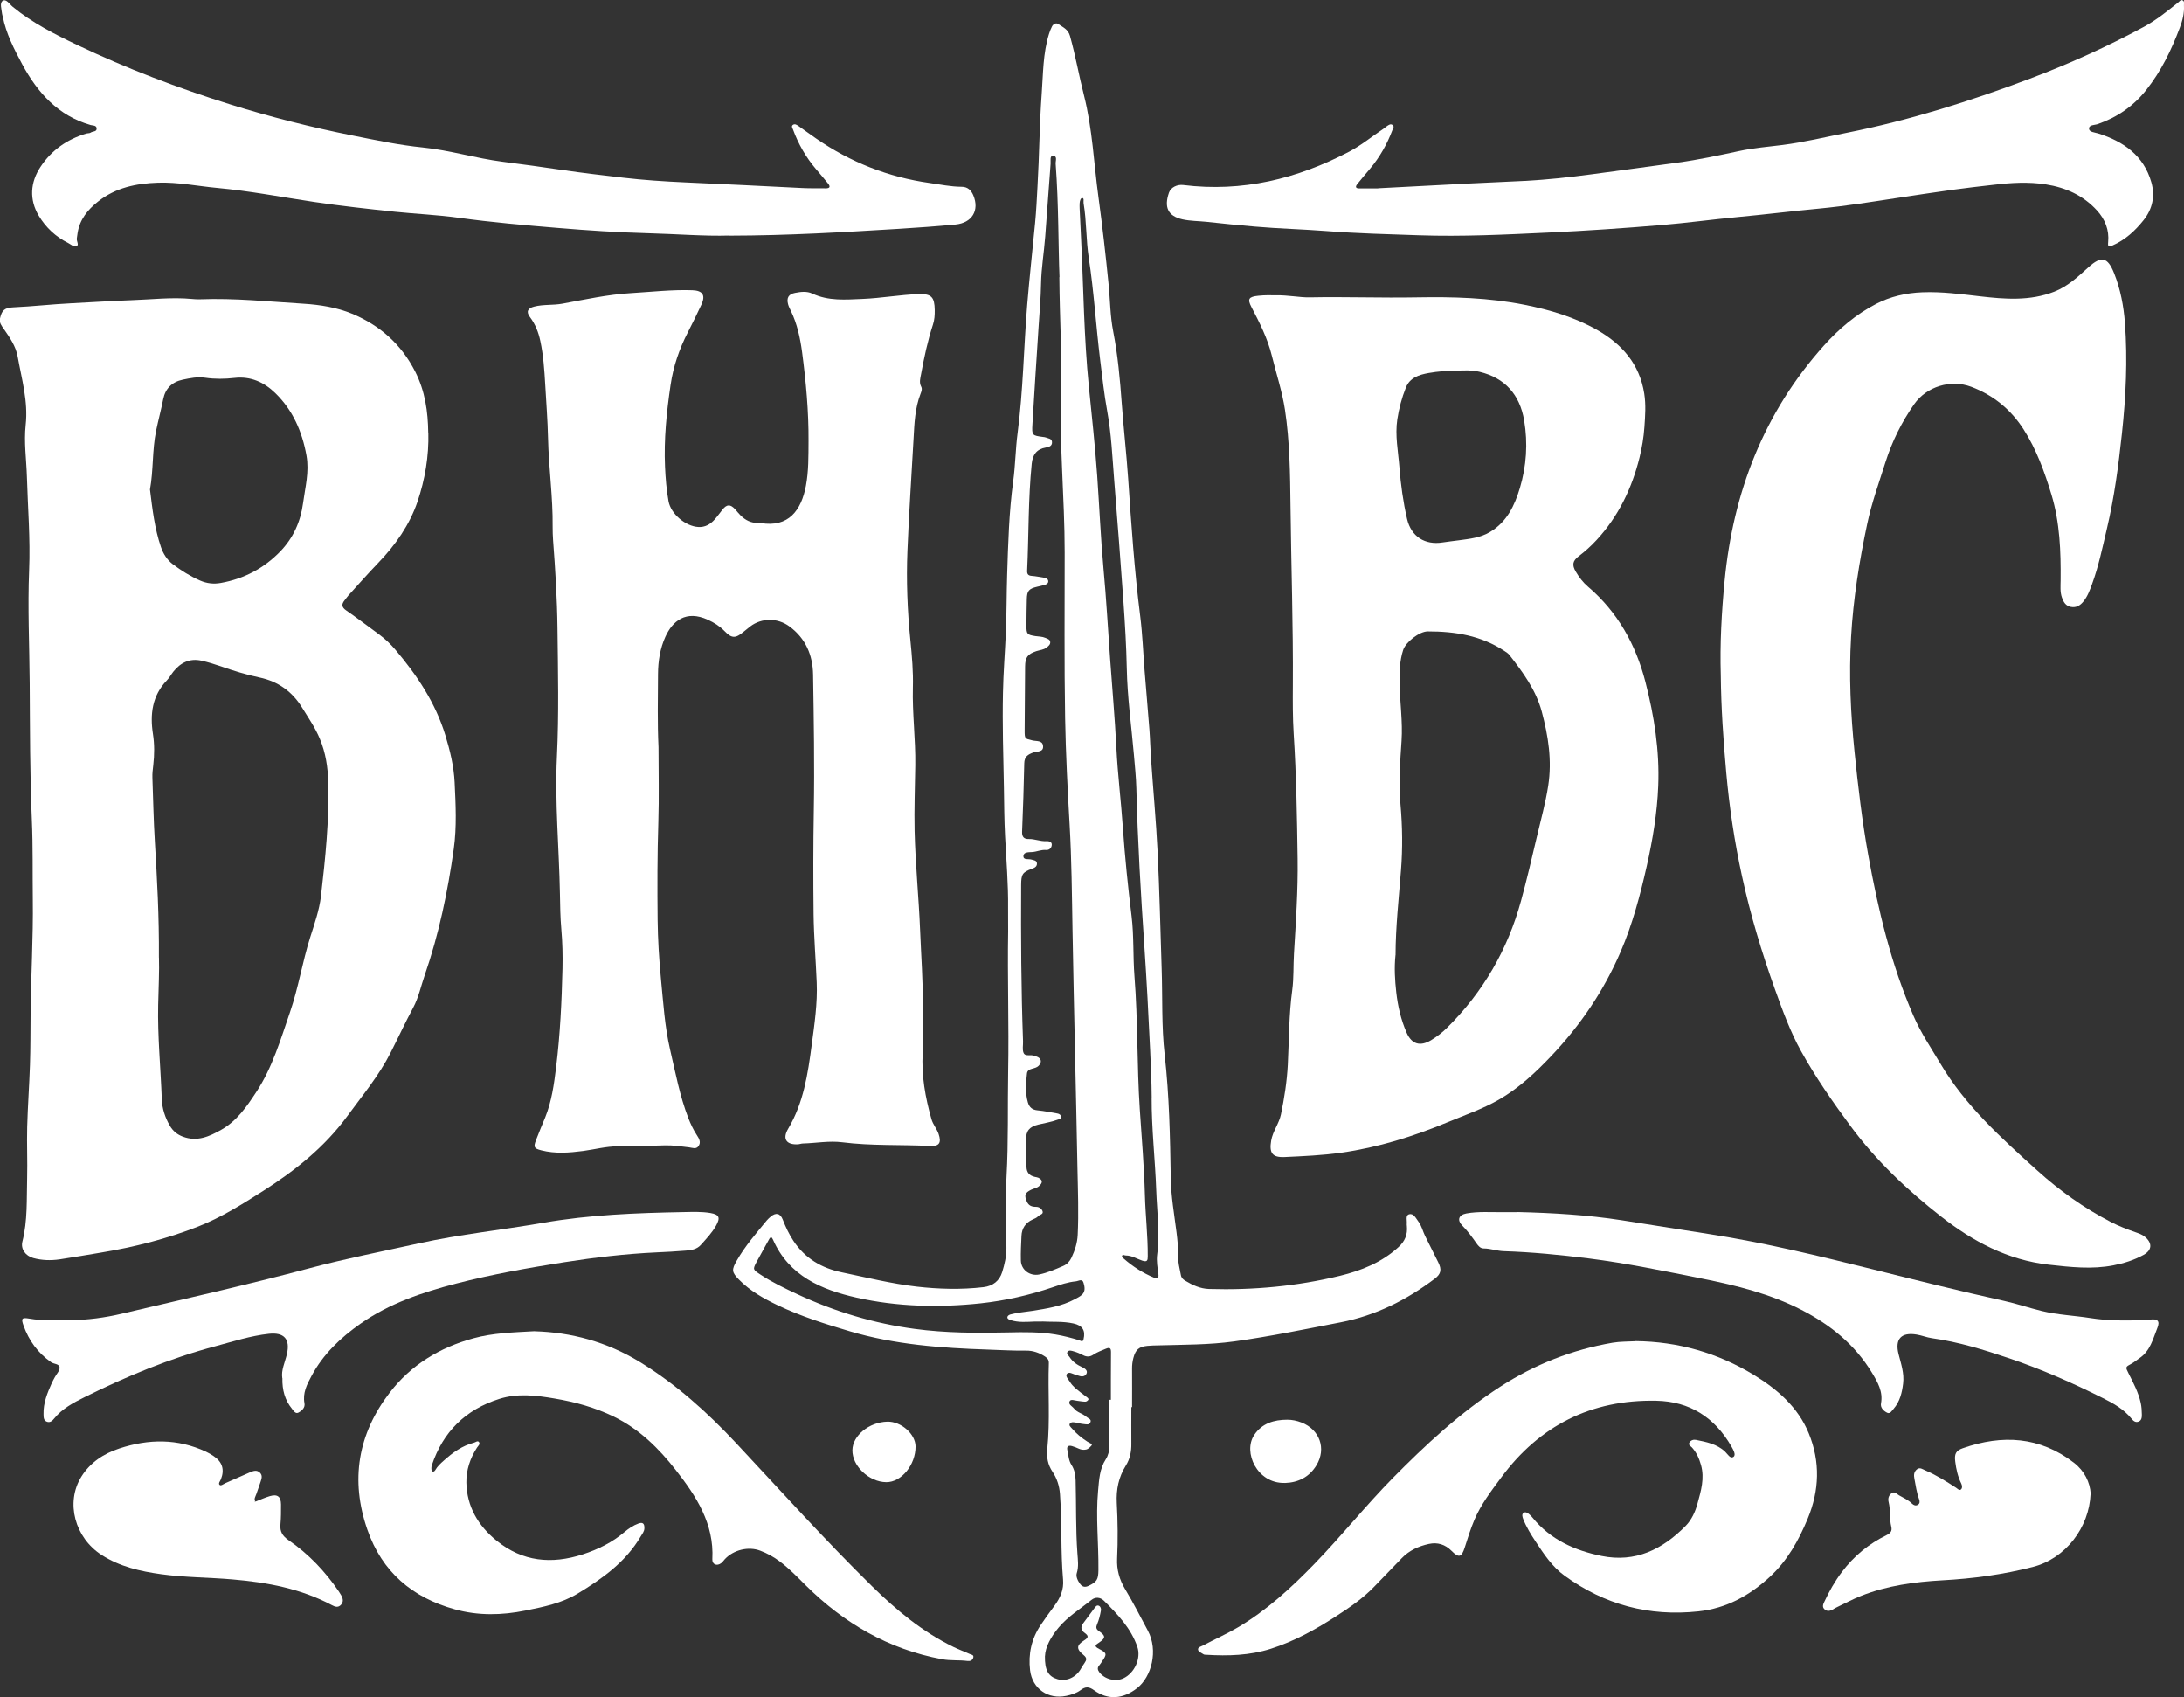 <svg viewBox="0 0 233 181" fill="none" xmlns="http://www.w3.org/2000/svg">
  <rect x="0" y="0" width="233" height="181" fill="#333333" stroke="none"/>
  <path d="M45.697 46.134C45.762 48.661 45.341 51.147 44.541 53.508C43.698 55.976 42.192 58.125 40.359 60.026C39.279 61.154 38.241 62.323 37.191 63.48C37.037 63.645 36.918 63.846 36.77 64.017C36.414 64.448 36.438 64.767 36.942 65.11C38.123 65.924 39.255 66.798 40.412 67.642C41.077 68.127 41.664 68.682 42.192 69.308C44.499 72.029 46.456 74.958 47.512 78.412C48.016 80.065 48.42 81.736 48.503 83.454C48.615 85.821 48.74 88.195 48.408 90.556C47.767 95.12 46.83 99.619 45.318 103.988C44.914 105.151 44.659 106.391 44.084 107.465C43.242 109.036 42.494 110.653 41.687 112.242C40.442 114.709 38.686 116.811 37.067 119.019C34.647 122.326 31.515 124.829 28.08 127.014C25.85 128.43 23.632 129.836 21.158 130.81C17.813 132.126 14.349 133.006 10.802 133.591C9.324 133.833 7.848 134.098 6.365 134.317C5.421 134.453 4.472 134.429 3.547 134.175C2.717 133.945 2.189 133.213 2.39 132.422C2.954 130.19 2.835 127.905 2.895 125.644C2.942 123.825 2.853 122.001 2.901 120.183C2.96 117.98 3.126 115.778 3.197 113.57C3.256 111.787 3.245 109.998 3.262 108.215C3.298 104.124 3.553 100.038 3.5 95.941C3.464 93.118 3.523 90.284 3.399 87.468C3.185 82.597 3.203 77.727 3.167 72.862C3.138 68.841 2.942 64.814 3.108 60.788C3.245 57.476 2.966 54.175 2.871 50.869C2.817 49.021 2.539 47.156 2.74 45.325C3.019 42.804 2.313 40.437 1.886 38.028C1.69 36.93 1.044 35.997 0.409 35.088C0.178 34.751 -0.107 34.432 0.006 33.942C0.196 33.127 0.451 32.821 1.429 32.779C3.482 32.685 5.528 32.449 7.581 32.348C9.728 32.242 11.875 32.094 14.022 32.018C16.17 31.947 18.317 31.681 20.476 31.888C20.767 31.917 21.063 31.935 21.354 31.923C25.049 31.781 28.721 32.171 32.398 32.395C34.154 32.502 35.952 32.797 37.553 33.458C40.507 34.686 42.814 36.705 44.303 39.651C45.353 41.73 45.656 43.891 45.685 46.14L45.697 46.134ZM16.959 102.134C17.006 103.486 16.917 105.334 16.875 107.188C16.804 110.535 17.136 113.871 17.261 117.213C17.297 118.222 17.605 119.185 18.127 120.076C18.453 120.637 18.916 121.009 19.515 121.233C21.028 121.8 22.321 121.222 23.596 120.501C25.28 119.551 26.319 118.022 27.345 116.463C29.065 113.848 29.931 110.878 30.933 107.967C31.835 105.358 32.256 102.618 33.087 99.991C33.543 98.538 34.065 97.092 34.243 95.575C34.712 91.542 35.127 87.504 35.02 83.436C34.979 81.836 34.747 80.289 34.119 78.789C33.626 77.603 32.903 76.569 32.244 75.495C31.194 73.771 29.676 72.679 27.689 72.26C26.283 71.964 24.913 71.545 23.56 71.067C22.884 70.831 22.196 70.624 21.496 70.465C20.245 70.187 19.266 70.671 18.495 71.634C18.252 71.941 18.068 72.295 17.795 72.572C16.229 74.208 15.992 76.18 16.318 78.287C16.49 79.392 16.478 80.49 16.354 81.588C16.3 82.043 16.241 82.491 16.259 82.946C16.342 85.219 16.383 87.492 16.52 89.759C16.757 93.715 16.982 97.671 16.953 102.134H16.959ZM16.003 52.227C16.259 54.311 16.496 56.372 17.172 58.35C17.421 59.07 17.825 59.713 18.43 60.174C19.337 60.859 20.304 61.461 21.354 61.922C22.072 62.234 22.807 62.311 23.554 62.175C26.04 61.733 28.175 60.605 29.913 58.798C31.277 57.381 32.066 55.645 32.327 53.691C32.553 51.997 33.009 50.338 32.695 48.584C32.232 46.016 31.236 43.737 29.356 41.913C28.181 40.773 26.758 40.112 25.026 40.307C23.988 40.425 22.932 40.443 21.899 40.289C21.063 40.165 20.286 40.331 19.491 40.496C18.341 40.738 17.641 41.446 17.415 42.562C17.19 43.702 16.881 44.829 16.65 45.963C16.229 48.029 16.377 50.167 15.998 52.227H16.003Z" fill="white"/>
  <path d="M136.048 31.492C137.519 31.474 138.622 31.734 139.719 31.716C143.533 31.64 147.347 31.787 151.161 31.716C155.011 31.646 158.855 31.752 162.651 32.508C165.356 33.045 167.989 33.83 170.374 35.182C173.019 36.682 174.923 38.819 175.416 41.978C175.606 43.182 175.517 44.351 175.434 45.55C175.356 46.66 175.178 47.728 174.912 48.803C174.093 52.097 172.658 55.079 170.326 57.6C169.751 58.22 169.128 58.792 168.446 59.306C167.776 59.808 167.687 60.251 168.114 60.971C168.464 61.561 168.873 62.11 169.401 62.559C172.586 65.275 174.514 68.741 175.546 72.744C176.483 76.375 177.059 80.059 176.91 83.814C176.798 86.707 176.317 89.564 175.683 92.38C174.983 95.474 174.17 98.55 172.907 101.484C171.115 105.653 168.618 109.337 165.498 112.625C163.808 114.408 162.028 116.067 159.887 117.295C158.161 118.281 156.274 118.931 154.436 119.692C150.782 121.21 147.021 122.385 143.1 122.94C141.101 123.223 139.073 123.312 137.056 123.406C135.721 123.471 135.395 122.957 135.615 121.653C135.787 120.643 136.451 119.858 136.659 118.854C137.02 117.107 137.293 115.359 137.388 113.57C137.525 110.913 137.501 108.25 137.863 105.6C138.035 104.324 137.969 103.008 138.047 101.715C138.248 98.344 138.485 94.966 138.438 91.595C138.373 87.149 138.302 82.698 138.017 78.258C137.91 76.54 137.916 74.816 137.928 73.092C137.969 66.722 137.75 60.357 137.679 53.992C137.637 50.556 137.602 47.102 137.086 43.696C136.789 41.753 136.16 39.858 135.686 37.939C135.235 36.097 134.381 34.42 133.509 32.75C133.052 31.876 133.23 31.651 134.244 31.545C134.962 31.468 135.68 31.486 136.036 31.498L136.048 31.492ZM148.878 101.868C148.735 103.25 148.818 104.549 148.961 105.836C149.127 107.324 149.465 108.776 150.07 110.152C150.61 111.38 151.511 111.639 152.674 110.943C153.291 110.571 153.86 110.134 154.37 109.626C158.226 105.818 160.854 101.272 162.271 96.076C162.888 93.833 163.416 91.56 163.95 89.287C164.377 87.462 164.887 85.65 165.172 83.79C165.587 81.104 165.178 78.5 164.484 75.902C163.861 73.582 162.473 71.71 161.037 69.862C160.901 69.685 160.699 69.561 160.51 69.437C158.024 67.784 155.225 67.335 152.318 67.341C151.428 67.341 149.969 68.481 149.696 69.325C149.317 70.482 149.299 71.681 149.317 72.885C149.346 74.928 149.661 76.953 149.524 79.008C149.37 81.275 149.21 83.548 149.412 85.815C149.619 88.147 149.649 90.491 149.465 92.817C149.228 95.858 148.89 98.887 148.884 101.862L148.878 101.868ZM155.337 39.545C154.412 39.533 153.398 39.61 152.401 39.787C151.393 39.97 150.408 40.271 149.981 41.352C149.548 42.438 149.251 43.56 149.073 44.723C148.812 46.453 149.168 48.153 149.299 49.86C149.441 51.702 149.696 53.538 150.111 55.339C150.544 57.216 152.004 58.155 153.902 57.854C154.483 57.759 155.064 57.706 155.646 57.623C156.802 57.464 157.947 57.358 159.003 56.714C160.794 55.628 161.601 53.874 162.147 52.056C162.847 49.718 163.019 47.279 162.603 44.835C162.135 42.072 160.539 40.301 157.852 39.657C157.051 39.468 156.233 39.486 155.331 39.539L155.337 39.545Z" fill="white"/>
  <path d="M70.254 79.693C70.254 82.355 70.32 85.018 70.236 87.681C70.124 91.152 70.124 94.63 70.159 98.101C70.183 100.209 70.314 102.317 70.515 104.419C70.764 106.94 70.913 109.473 71.488 111.946C72.063 114.402 72.52 116.894 73.439 119.262C73.689 119.899 73.973 120.513 74.353 121.086C74.602 121.458 74.804 121.847 74.513 122.249C74.258 122.597 73.879 122.42 73.523 122.373C72.651 122.267 71.767 122.131 70.895 122.16C69.228 122.219 67.567 122.255 65.9 122.261C64.655 122.267 63.451 122.591 62.223 122.757C60.734 122.952 59.239 123.07 57.756 122.692C56.979 122.491 56.896 122.367 57.175 121.623C57.483 120.802 57.828 120 58.16 119.191C58.86 117.461 59.109 115.631 59.334 113.794C59.761 110.311 59.927 106.81 60.01 103.303C60.04 101.91 60.01 100.504 59.886 99.117C59.773 97.853 59.761 96.584 59.737 95.321C59.648 90.45 59.186 85.585 59.417 80.714C59.637 76.132 59.53 71.551 59.477 66.975C59.441 63.858 59.245 60.747 59.008 57.635C58.972 57.151 58.96 56.661 58.96 56.177C58.996 53.024 58.539 49.895 58.468 46.742C58.427 44.829 58.272 42.916 58.166 41.004C58.077 39.451 57.97 37.898 57.644 36.369C57.448 35.436 57.11 34.58 56.534 33.812C56.113 33.257 56.285 32.88 56.985 32.702C57.97 32.449 58.996 32.573 59.998 32.389C62.43 31.941 64.85 31.41 67.336 31.262C69.519 31.132 71.69 30.878 73.879 30.955C74.958 30.996 75.29 31.486 74.839 32.472C74.377 33.476 73.884 34.462 73.38 35.448C72.467 37.225 71.832 39.073 71.541 41.057C71.114 43.956 70.818 46.849 70.948 49.783C71.002 51.017 71.103 52.245 71.322 53.461C71.565 54.807 73.137 56.142 74.519 56.206C75.225 56.242 75.782 55.917 76.233 55.415C76.536 55.079 76.797 54.701 77.082 54.347C77.544 53.768 77.924 53.762 78.434 54.323C78.63 54.541 78.808 54.778 79.015 54.978C79.519 55.474 80.113 55.787 80.848 55.77C80.943 55.77 81.044 55.77 81.139 55.781C84.158 56.301 85.493 54.388 85.979 51.82C86.275 50.249 86.246 48.649 86.258 47.061C86.281 43.873 85.985 40.708 85.57 37.55C85.368 36.044 85.048 34.55 84.377 33.163C84.265 32.927 84.14 32.697 84.075 32.449C83.897 31.77 84.122 31.374 84.822 31.238C85.433 31.12 86.074 31.038 86.655 31.309C88.387 32.124 90.202 31.959 92.035 31.882C94.028 31.799 95.992 31.439 97.979 31.368C99.373 31.321 99.699 31.675 99.722 33.074C99.728 33.6 99.699 34.119 99.533 34.615C98.969 36.345 98.59 38.122 98.263 39.911C98.18 40.36 98.044 40.791 98.275 41.24C98.406 41.488 98.305 41.747 98.21 41.995C97.611 43.536 97.552 45.16 97.463 46.784C97.243 50.769 96.97 54.754 96.81 58.745C96.68 61.927 96.804 65.104 97.124 68.28C97.291 69.957 97.439 71.64 97.391 73.334C97.32 76.097 97.688 78.848 97.647 81.612C97.617 83.95 97.522 86.287 97.575 88.626C97.658 92.168 98.02 95.693 98.162 99.229C98.269 101.957 98.477 104.679 98.459 107.406C98.447 109.024 98.542 110.648 98.441 112.271C98.287 114.68 98.714 117.047 99.373 119.368C99.527 119.923 99.942 120.383 100.132 120.938C100.452 121.871 100.221 122.273 99.236 122.225C96.11 122.066 92.966 122.225 89.852 121.83C88.441 121.653 87.053 121.924 85.659 121.96C85.499 121.96 85.338 122.031 85.178 122.042C83.903 122.131 83.434 121.487 84.087 120.383C85.73 117.62 86.187 114.55 86.596 111.456C86.892 109.236 87.225 107.005 87.13 104.767C87.029 102.335 86.827 99.908 86.797 97.476C86.756 93.803 86.756 90.137 86.821 86.465C86.904 81.623 86.821 76.788 86.744 71.953C86.709 69.88 85.961 68.091 84.217 66.81C82.972 65.889 81.269 65.877 80.041 66.81C79.81 66.987 79.579 67.176 79.359 67.359C78.464 68.109 78.078 68.115 77.289 67.3C76.779 66.775 76.18 66.403 75.522 66.102C73.184 65.033 71.749 66.226 70.984 67.92C70.426 69.154 70.207 70.506 70.201 71.899C70.189 74.497 70.13 77.095 70.254 79.693Z" fill="white"/>
  <path d="M183.584 72.011C183.483 68.664 183.667 65.328 183.987 61.992C184.895 52.516 188.163 44.026 194.581 36.859C196.177 35.076 197.998 33.535 200.127 32.425C201.669 31.622 203.36 31.238 205.11 31.173C207.168 31.096 209.197 31.368 211.243 31.604C213.883 31.911 216.57 32.124 219.162 31.108C220.603 30.547 221.689 29.514 222.798 28.511C224.174 27.265 224.85 27.389 225.55 29.154C226.226 30.855 226.564 32.649 226.701 34.462C226.991 38.388 226.802 42.308 226.38 46.223C226.013 49.641 225.568 53.048 224.773 56.395C224.304 58.379 223.895 60.381 223.189 62.305C222.952 62.949 222.721 63.586 222.288 64.13C221.938 64.572 221.517 64.838 220.941 64.732C220.39 64.632 220.152 64.224 219.98 63.74C219.767 63.138 219.832 62.524 219.838 61.91C219.868 58.816 219.761 55.728 218.859 52.752C218.124 50.332 217.264 47.941 215.887 45.792C214.535 43.684 212.661 42.143 210.294 41.252C208.111 40.437 205.537 41.222 204.208 43.117C202.879 45.018 201.859 47.067 201.153 49.287C200.459 51.483 199.67 53.656 199.196 55.905C198.359 59.873 197.713 63.87 197.482 67.932C197.244 72.029 197.434 76.097 197.849 80.177C198.223 83.861 198.656 87.539 199.309 91.176C200.37 97.05 201.746 102.854 204.149 108.369C204.932 110.169 206.023 111.781 207.02 113.452C209.689 117.945 213.515 121.387 217.341 124.835C219.719 126.984 222.311 128.832 225.159 130.314C226.031 130.768 226.938 131.117 227.857 131.436C228.196 131.554 228.534 131.672 228.818 131.902C229.637 132.569 229.607 133.331 228.688 133.839C227.685 134.394 226.6 134.736 225.473 134.954C223.166 135.403 220.882 135.143 218.569 134.884C214.185 134.388 210.496 132.41 207.126 129.782C203.496 126.949 200.151 123.796 197.404 120.076C195.512 117.514 193.691 114.893 192.143 112.106C190.992 110.033 190.18 107.79 189.379 105.564C187.955 101.597 186.739 97.564 185.844 93.443C185.049 89.8 184.497 86.116 184.165 82.397C183.857 78.937 183.613 75.471 183.584 72V72.011Z" fill="white"/>
  <path d="M120.697 150.086C120.697 151.385 120.685 152.684 120.697 153.983C120.709 154.816 120.555 155.601 120.11 156.309C119.345 157.537 119.066 158.854 119.143 160.306C119.25 162.284 119.273 164.262 119.178 166.246C119.125 167.391 119.416 168.466 120.027 169.481C120.899 170.928 121.664 172.433 122.459 173.921C123.592 176.029 122.856 178.839 121.308 180.049C119.849 181.189 118.235 181.372 116.723 180.274C116.165 179.866 115.797 179.872 115.287 180.256C114.842 180.587 114.309 180.752 113.757 180.87C111.817 181.277 110.133 180.108 109.895 178.148C109.688 176.407 110.038 174.789 111.022 173.325C111.491 172.622 111.989 171.943 112.494 171.264C113.11 170.432 113.508 169.546 113.413 168.472C113.146 165.431 113.306 162.373 113.081 159.332C113.016 158.482 112.766 157.679 112.28 156.959C111.788 156.227 111.639 155.424 111.728 154.544C112.043 151.498 111.782 148.439 111.894 145.387C111.906 145.044 111.758 144.861 111.491 144.684C110.874 144.277 110.192 144.041 109.468 144.053C108.098 144.07 106.728 143.988 105.358 143.94C100.405 143.775 95.476 143.415 90.671 141.992C88.043 141.213 85.439 140.392 82.978 139.217C81.483 138.503 80.024 137.688 78.844 136.484C78.055 135.681 78.037 135.433 78.6 134.453C79.49 132.894 80.67 131.548 81.803 130.166C81.928 130.019 82.076 129.883 82.225 129.759C82.77 129.298 83.239 129.387 83.506 130.072C83.814 130.863 84.17 131.625 84.639 132.333C85.872 134.211 87.664 135.261 89.817 135.704C92.463 136.253 95.09 136.909 97.783 137.222C100.156 137.493 102.534 137.558 104.913 137.281C105.939 137.163 106.627 136.602 106.918 135.669C107.173 134.842 107.375 133.986 107.369 133.101C107.357 130.568 107.244 128.023 107.38 125.496C107.588 121.765 107.487 118.033 107.553 114.302C107.647 109.301 107.469 104.307 107.553 99.306C107.564 98.497 107.535 97.682 107.547 96.868C107.576 94.299 107.357 91.743 107.226 89.186C107.137 87.468 107.131 85.744 107.102 84.02C107.036 80.643 106.93 77.266 107.001 73.889C107.042 71.746 107.214 69.609 107.309 67.471C107.398 65.428 107.38 63.38 107.446 61.331C107.553 57.989 107.641 54.654 108.092 51.33C108.324 49.629 108.335 47.894 108.561 46.187C109.16 41.641 109.213 37.066 109.587 32.508C109.83 29.597 110.145 26.698 110.429 23.787C110.554 22.494 110.613 21.195 110.684 19.902C110.88 16.596 110.892 13.278 111.135 9.978C111.289 7.852 111.266 5.691 111.912 3.619C112.001 3.342 112.102 3.064 112.238 2.81C112.375 2.556 112.671 2.403 112.903 2.562C113.383 2.905 113.947 3.111 114.148 3.826C114.736 5.922 115.109 8.065 115.643 10.167C116.551 13.745 116.693 17.417 117.191 21.042C117.613 24.13 117.962 27.224 118.271 30.323C118.437 32 118.437 33.706 118.763 35.359C119.256 37.88 119.487 40.437 119.671 42.987C119.867 45.674 120.175 48.354 120.359 51.04C120.691 55.929 121.023 60.818 121.64 65.682C121.883 67.613 121.954 69.561 122.109 71.504C122.275 73.606 122.465 75.707 122.625 77.809C122.702 78.813 122.72 79.823 122.791 80.826C123.022 84.192 123.337 87.551 123.503 90.922C123.704 95.043 123.793 99.164 123.93 103.285C124.036 106.367 123.906 109.455 124.256 112.525C124.748 116.888 124.831 121.269 124.902 125.65C124.932 127.586 125.276 129.523 125.519 131.453C125.62 132.262 125.703 133.071 125.68 133.88C125.656 134.606 125.852 135.291 125.982 135.994C126.035 136.289 126.219 136.46 126.439 136.59C127.222 137.062 128.046 137.446 128.983 137.475C133.705 137.617 138.373 137.18 142.958 136.07C145.242 135.515 147.419 134.642 149.204 133.006C149.892 132.38 150.183 131.66 150.094 130.757C150.088 130.692 150.076 130.627 150.082 130.562C150.13 130.196 149.922 129.635 150.314 129.517C150.806 129.363 151.037 129.912 151.31 130.267C151.678 130.745 151.785 131.323 152.046 131.843C152.514 132.77 152.965 133.703 153.434 134.624C153.831 135.409 153.742 135.875 153.048 136.395C150.047 138.656 146.778 140.303 143.035 141.03C139.263 141.762 135.496 142.541 131.688 143.067C129.001 143.439 126.285 143.415 123.58 143.492C123.188 143.503 122.797 143.503 122.405 143.545C121.51 143.633 121.148 143.946 120.916 144.826C120.816 145.204 120.768 145.588 120.774 145.983C120.786 147.347 120.774 148.711 120.774 150.075C120.756 150.075 120.738 150.075 120.721 150.075L120.697 150.086ZM113.033 29.561C112.897 26.302 112.95 21.886 112.624 17.476C112.6 17.169 112.844 16.62 112.333 16.614C111.977 16.614 112.108 17.157 112.084 17.458C111.889 20.044 111.705 22.636 111.509 25.222C111.384 26.905 111.094 28.57 111.064 30.264C111.04 31.758 110.904 33.246 110.809 34.739C110.589 38.24 110.346 41.736 110.145 45.237C110.073 46.441 110.109 46.447 111.289 46.606C111.384 46.618 111.491 46.624 111.574 46.66C111.829 46.772 112.203 46.754 112.233 47.138C112.262 47.569 111.912 47.675 111.586 47.728C110.589 47.894 110.162 48.502 110.068 49.464C109.688 53.254 109.759 57.057 109.581 60.853C109.563 61.201 109.664 61.39 110.056 61.42C110.506 61.449 110.957 61.55 111.408 61.62C111.616 61.65 111.8 61.744 111.829 61.957C111.865 62.181 111.681 62.311 111.491 62.37C111.212 62.459 110.922 62.512 110.637 62.583C109.759 62.795 109.563 63.02 109.546 63.905C109.522 64.85 109.51 65.789 109.504 66.733C109.504 67.625 109.569 67.702 110.471 67.843C110.827 67.896 111.195 67.885 111.527 68.032C111.728 68.121 111.989 68.18 112.037 68.434C112.09 68.735 111.847 68.912 111.651 69.065C111.337 69.313 110.928 69.325 110.56 69.449C109.629 69.762 109.368 70.11 109.362 71.091C109.344 73.364 109.326 75.637 109.314 77.91C109.314 78.801 109.326 78.778 110.168 78.972C110.572 79.067 111.189 78.955 111.272 79.51C111.384 80.254 110.637 80.112 110.234 80.26C109.664 80.466 109.285 80.702 109.273 81.405C109.225 83.837 109.142 86.276 109.041 88.708C109.018 89.263 109.249 89.505 109.765 89.487C110.394 89.47 110.975 89.747 111.604 89.712C111.859 89.7 112.203 89.753 112.209 90.066C112.209 90.403 111.977 90.692 111.58 90.656C111.076 90.615 110.625 90.84 110.139 90.875C109.771 90.904 109.207 90.857 109.184 91.288C109.154 91.766 109.723 91.578 110.038 91.678C110.269 91.749 110.607 91.755 110.625 92.079C110.643 92.398 110.435 92.54 110.103 92.658C109.071 93.024 108.946 93.26 108.941 94.394C108.911 99.949 108.941 105.499 109.142 111.049C109.16 111.468 109.047 111.946 109.201 112.301C109.397 112.732 109.99 112.419 110.358 112.625C110.412 112.655 110.483 112.655 110.548 112.673C111.094 112.844 111.2 113.281 110.803 113.676C110.607 113.871 110.34 113.918 110.097 113.989C109.824 114.066 109.599 114.178 109.563 114.479C109.445 115.512 109.362 116.546 109.658 117.573C109.812 118.098 110.121 118.37 110.696 118.423C111.408 118.488 112.108 118.642 112.814 118.76C113.021 118.795 113.182 118.907 113.193 119.132C113.205 119.35 112.986 119.368 112.849 119.415C112.179 119.669 111.467 119.769 110.779 119.94C109.812 120.177 109.462 120.602 109.451 121.588C109.439 122.526 109.504 123.471 109.51 124.416C109.51 125.036 109.807 125.384 110.4 125.52C110.524 125.549 110.661 125.561 110.779 125.614C111.242 125.844 111.26 126.128 110.874 126.488C110.619 126.724 110.281 126.754 109.996 126.895C109.344 127.226 109.255 127.474 109.54 128.135C109.735 128.596 110.079 128.72 110.548 128.714C110.85 128.714 111.141 128.909 111.23 129.192C111.331 129.523 110.91 129.54 110.75 129.723C110.607 129.883 110.376 129.977 110.168 130.066C109.409 130.408 109.012 131.005 108.976 131.819C108.935 132.693 108.887 133.573 108.911 134.453C108.941 135.444 109.884 136.135 110.874 135.929C111.77 135.74 112.606 135.374 113.443 135.013C113.852 134.836 114.137 134.512 114.315 134.128C114.676 133.36 114.931 132.569 114.973 131.707C115.086 129.369 114.997 127.031 114.949 124.693C114.789 116.186 114.57 107.678 114.421 99.17C114.356 95.433 114.326 91.696 114.113 87.97C113.893 84.174 113.698 80.377 113.632 76.587C113.532 70.713 113.585 64.832 113.585 58.952C113.585 53.042 112.986 47.15 113.188 41.234C113.306 37.727 113.051 34.22 113.016 29.556L113.033 29.561ZM122.868 117.059C122.856 115.371 122.785 113.688 122.702 112C122.53 108.304 122.334 104.608 122.085 100.918C121.705 95.315 121.373 89.706 121.231 84.085C121.201 82.887 121.071 81.688 120.97 80.49C120.703 77.42 120.27 74.367 120.211 71.279C120.163 68.912 120.021 66.544 119.855 64.177C119.552 59.837 119.208 55.504 118.864 51.17C118.668 48.714 118.562 46.24 118.117 43.814C117.79 42.025 117.601 40.218 117.375 38.418C116.924 34.781 116.711 31.12 116.153 27.495C115.857 25.564 115.928 23.604 115.602 21.68C115.566 21.479 115.685 21.136 115.465 21.119C115.287 21.101 115.192 21.444 115.181 21.674C115.169 21.869 115.175 22.063 115.181 22.258C115.228 23.327 115.281 24.401 115.335 25.47C115.596 30.725 115.637 35.985 116.165 41.228C116.48 44.392 116.83 47.551 117.055 50.727C117.286 54.028 117.423 57.34 117.725 60.634C118.022 63.834 118.2 67.04 118.431 70.246C118.656 73.423 118.941 76.593 119.101 79.769C119.244 82.621 119.6 85.455 119.795 88.307C120.015 91.448 120.335 94.583 120.721 97.706C120.982 99.843 120.863 101.986 121.029 104.124C121.403 108.847 121.284 113.6 121.599 118.329C121.8 121.369 122.061 124.416 122.144 127.468C122.204 129.641 122.459 131.802 122.447 133.98C122.447 134.429 122.399 134.636 121.842 134.447C121.266 134.252 120.727 133.898 120.086 133.904C119.961 133.904 119.813 133.774 119.724 133.904C119.641 134.022 119.766 134.134 119.861 134.216C120.845 135.084 121.937 135.781 123.147 136.283C123.491 136.425 123.633 136.265 123.586 135.917C123.491 135.208 123.36 134.5 123.455 133.785C123.764 131.512 123.431 129.239 123.354 126.978C123.236 123.672 122.85 120.383 122.862 117.065L122.868 117.059ZM111.153 140.947C110.874 140.947 110.643 140.941 110.417 140.947C109.54 140.982 108.662 141.071 107.802 140.794C107.63 140.74 107.464 140.652 107.469 140.498C107.469 140.357 107.624 140.239 107.802 140.191C108.561 139.985 109.338 139.932 110.109 139.813C111.681 139.565 113.259 139.329 114.688 138.556C114.943 138.42 115.216 138.284 115.43 138.089C115.821 137.729 115.72 137.233 115.596 136.814C115.459 136.342 115.068 136.631 114.771 136.661C113.923 136.743 113.122 137.015 112.322 137.287C109.818 138.137 107.244 138.721 104.622 139.005C100.191 139.477 95.743 139.377 91.395 138.402C87.64 137.558 84.176 136.088 82.468 132.221C82.337 131.926 82.219 131.855 82.035 132.203C81.608 133.006 81.139 133.785 80.718 134.588C80.291 135.397 80.32 135.409 81.127 135.94C82.379 136.767 83.731 137.411 85.084 138.042C89.064 139.896 93.228 141.148 97.576 141.732C100.879 142.175 104.207 142.187 107.535 142.11C109.231 142.069 110.922 142.051 112.606 142.329C113.478 142.476 114.32 142.695 115.163 142.954C115.305 143.002 115.507 143.196 115.596 142.842C115.827 141.898 115.483 141.366 114.516 141.154C113.389 140.906 112.238 141.006 111.159 140.941L111.153 140.947ZM118.36 149.295C118.413 149.295 118.461 149.295 118.514 149.295C118.514 148.551 118.514 147.802 118.514 147.058C118.514 146.119 118.514 145.174 118.526 144.236C118.532 143.781 118.407 143.669 117.957 143.858C117.506 144.047 117.049 144.212 116.64 144.484C116.284 144.726 115.928 144.737 115.536 144.531C115.222 144.365 114.89 144.224 114.546 144.129C114.338 144.07 114.048 143.97 113.899 144.165C113.721 144.395 114 144.566 114.113 144.743C114.439 145.251 114.92 145.576 115.465 145.824C115.744 145.948 116.041 146.166 115.928 146.467C115.809 146.792 115.459 146.869 115.103 146.733C114.985 146.686 114.848 146.674 114.73 146.627C114.427 146.52 114.03 146.272 113.822 146.532C113.626 146.774 113.976 147.105 114.137 147.371C114.285 147.619 114.487 147.843 114.7 148.038C115.092 148.38 115.513 148.687 115.928 149C116.035 149.083 116.165 149.171 116.106 149.289C116.053 149.39 115.898 149.496 115.792 149.496C115.507 149.496 115.216 149.431 114.931 149.402C114.647 149.378 114.249 149.189 114.113 149.449C113.935 149.791 114.386 149.974 114.57 150.216C114.92 150.671 115.525 150.76 115.934 151.137C116.106 151.297 116.48 151.356 116.325 151.71C116.189 152.017 115.863 151.905 115.631 151.887C115.311 151.869 115.003 151.751 114.682 151.71C114.498 151.686 114.255 151.651 114.143 151.828C114.006 152.035 114.214 152.188 114.332 152.324C114.819 152.903 115.394 153.369 116.029 153.776C116.201 153.889 116.586 154.007 116.462 154.154C116.325 154.314 116.124 154.544 115.863 154.603C115.602 154.656 115.347 154.627 115.098 154.514C114.86 154.408 114.623 154.308 114.374 154.237C114.006 154.131 113.775 154.249 113.87 154.662C113.994 155.193 113.994 155.754 114.309 156.238C114.635 156.74 114.736 157.301 114.753 157.898C114.825 160.495 114.753 163.093 114.943 165.685C114.991 166.382 115.098 167.084 114.872 167.799C114.765 168.153 114.985 168.613 115.246 168.956C115.471 169.245 115.744 169.316 116.106 169.151C117.019 168.731 117.174 168.466 117.185 167.45C117.215 164.634 116.889 161.818 117.15 158.996C117.257 157.833 117.304 156.669 117.968 155.642C118.235 155.229 118.348 154.751 118.348 154.249C118.348 152.596 118.348 150.943 118.348 149.284L118.36 149.295ZM111.479 176.625C111.45 178.172 111.865 178.816 112.826 179.093C113.775 179.37 114.813 178.892 115.329 177.954C115.442 177.753 115.566 177.564 115.697 177.375C115.916 177.056 115.999 176.838 115.596 176.513C114.807 175.869 114.831 175.474 115.673 174.948C116.189 174.63 116.1 174.441 115.708 174.151C115.323 173.874 115.264 173.531 115.548 173.148C115.952 172.599 116.361 172.055 116.764 171.512C116.883 171.353 117.013 171.164 117.233 171.264C117.423 171.353 117.482 171.571 117.452 171.766C117.363 172.274 117.245 172.776 117.037 173.254C116.907 173.555 116.93 173.762 117.257 173.98C117.962 174.464 117.962 174.7 117.286 175.167C116.883 175.438 116.646 175.556 117.274 175.875C118.105 176.3 118.099 176.43 117.571 177.198C117.476 177.334 117.399 177.475 117.292 177.593C117.043 177.859 117.085 178.095 117.292 178.367C117.879 179.111 119.001 179.394 119.849 178.999C121.029 178.449 121.759 176.879 121.338 175.645C120.655 173.655 119.232 172.168 117.773 170.727C117.411 170.367 116.877 170.284 116.438 170.644C115.252 171.601 113.935 172.404 112.944 173.585C112.114 174.571 111.521 175.669 111.485 176.619L111.479 176.625Z" fill="white"/>
  <path d="M147.021 20.08C150.177 19.914 153.564 19.731 156.957 19.56C158.849 19.466 160.735 19.389 162.627 19.294C165.035 19.17 167.432 18.905 169.822 18.586C172.883 18.173 175.95 17.765 179.01 17.34C181.199 17.039 183.364 16.578 185.523 16.112C187.054 15.781 188.608 15.658 190.156 15.463C192.487 15.168 194.759 14.613 197.048 14.158C203.727 12.829 210.205 10.787 216.563 8.39C220.733 6.819 224.797 4.983 228.717 2.863C230.04 2.149 231.203 1.199 232.377 0.266C232.52 0.154 232.65 -0.077 232.869 0.047C233.071 0.159 232.982 0.39 232.994 0.573C233.047 1.399 232.84 2.196 232.555 2.946C231.659 5.32 230.568 7.587 228.972 9.594C227.602 11.324 225.87 12.517 223.788 13.237C223.45 13.355 222.845 13.296 222.869 13.739C222.892 14.093 223.468 14.117 223.836 14.229C226.546 15.085 228.705 16.584 229.518 19.448C229.927 20.889 229.655 22.27 228.694 23.474C227.792 24.608 226.754 25.57 225.402 26.167C224.974 26.356 224.856 26.373 224.909 25.818C225.034 24.531 224.583 23.392 223.711 22.441C222.246 20.841 220.395 20.003 218.26 19.666C216.397 19.371 214.553 19.489 212.702 19.708C211.213 19.879 209.73 20.044 208.247 20.251C206.248 20.528 204.255 20.835 202.262 21.136C199.563 21.544 196.865 21.981 194.142 22.241C191.224 22.512 188.311 22.878 185.393 23.15C182.67 23.404 179.959 23.781 177.237 24.006C173.239 24.342 169.241 24.614 165.237 24.803C160.605 25.021 155.978 25.252 151.345 25.092C148.089 24.98 144.826 24.903 141.57 24.649C139.002 24.449 136.421 24.39 133.853 24.165C132.133 24.018 130.413 23.846 128.692 23.657C127.85 23.569 127.002 23.581 126.166 23.398C124.546 23.038 124.19 22.052 124.712 20.546C124.908 19.979 125.59 19.654 126.231 19.731C132.53 20.511 138.379 19.082 143.931 16.177C145.23 15.498 146.363 14.553 147.579 13.745C147.715 13.656 147.834 13.538 147.97 13.449C148.16 13.325 148.368 13.16 148.587 13.349C148.783 13.52 148.605 13.715 148.546 13.88C147.982 15.38 147.199 16.756 146.167 17.99C145.71 18.533 145.242 19.076 144.797 19.637C144.559 19.932 144.637 20.103 145.034 20.097C145.621 20.097 146.208 20.097 147.033 20.097L147.021 20.08Z" fill="white"/>
  <path d="M77.782 25.122C75.225 25.204 72.158 24.956 69.092 24.874C65.901 24.791 62.709 24.578 59.524 24.313C55.989 24.018 52.454 23.716 48.936 23.227C46.682 22.914 44.392 22.819 42.127 22.583C39.25 22.282 36.367 21.963 33.502 21.538C30.062 21.024 26.645 20.363 23.175 20.044C21.069 19.849 18.982 19.413 16.858 19.483C14.545 19.56 12.332 20.009 10.458 21.497C9.354 22.37 8.512 23.404 8.281 24.832C8.251 25.021 8.233 25.216 8.198 25.411C8.144 25.694 8.435 26.096 8.21 26.226C7.883 26.415 7.563 26.055 7.255 25.907C5.932 25.252 4.876 24.242 4.141 23.02C3.108 21.29 3.221 19.454 4.33 17.783C5.493 16.023 7.16 14.854 9.2 14.246C9.354 14.199 9.55 14.229 9.669 14.146C9.882 13.981 10.345 14.087 10.309 13.68C10.28 13.349 9.888 13.396 9.675 13.337C6.193 12.339 4.01 9.883 2.373 6.86C1.501 5.231 0.647 3.584 0.291 1.748C0.273 1.653 0.226 1.559 0.22 1.464C0.178 0.986 -0.065 0.319 0.291 0.089C0.665 -0.154 1.032 0.461 1.365 0.732C3.447 2.438 5.819 3.643 8.233 4.794C13.524 7.309 18.982 9.393 24.581 11.141C28.863 12.475 33.2 13.573 37.607 14.453C40.092 14.949 42.577 15.475 45.098 15.728C47.987 16.018 50.757 16.886 53.628 17.252C55.758 17.523 57.881 17.818 60.005 18.131C62.164 18.45 64.329 18.698 66.494 18.952C68.665 19.206 70.848 19.348 73.025 19.448C77.23 19.631 81.436 19.849 85.635 20.056C86.448 20.097 87.266 20.074 88.085 20.085C88.536 20.091 88.613 19.914 88.346 19.578C87.919 19.046 87.474 18.533 87.035 18.013C85.973 16.762 85.172 15.362 84.609 13.827C84.55 13.656 84.383 13.455 84.609 13.308C84.799 13.19 84.983 13.302 85.149 13.414C85.783 13.863 86.418 14.323 87.059 14.766C90.73 17.305 94.77 18.899 99.201 19.519C100.328 19.678 101.443 19.914 102.588 19.92C103.222 19.92 103.608 20.28 103.839 20.835C104.509 22.435 103.709 23.776 101.935 23.947C99.924 24.136 97.908 24.283 95.891 24.407C90.03 24.762 84.17 25.122 77.782 25.134V25.122Z" fill="white"/>
  <path d="M174.485 143.037C179.034 143.084 183.263 144.295 187.113 146.644C189.604 148.162 191.823 150.075 192.968 152.873C194.207 155.902 194.106 158.96 192.855 161.971C191.888 164.297 190.69 166.458 188.786 168.206C186.609 170.196 184.195 171.536 181.199 171.861C175.926 172.427 171.181 171.158 166.916 168.058C165.599 167.102 164.715 165.768 163.843 164.439C163.327 163.66 162.829 162.863 162.491 161.983C162.414 161.771 162.331 161.499 162.544 161.351C162.758 161.204 162.983 161.369 163.161 161.517C163.286 161.623 163.398 161.741 163.499 161.865C165.403 164.203 167.984 165.366 170.86 165.951C174.485 166.689 177.367 165.242 179.829 162.751C180.464 162.107 180.861 161.245 181.098 160.359C181.466 159.019 181.87 157.685 181.472 156.256C181.276 155.554 180.998 154.928 180.511 154.385C180.381 154.237 180.072 154.125 180.238 153.847C180.387 153.611 180.677 153.517 180.926 153.57C182.042 153.794 183.169 154.007 184.04 154.827C184.313 155.081 184.598 155.636 184.948 155.371C185.227 155.158 184.912 154.621 184.717 154.272C182.937 151.185 180.28 149.467 176.691 149.396C169.763 149.26 164.253 152.041 160.154 157.585C159.092 159.019 158.001 160.436 157.295 162.101C156.886 163.064 156.583 164.05 156.269 165.035C155.931 166.11 155.634 166.193 154.857 165.407C154.181 164.723 153.362 164.469 152.443 164.669C151.345 164.906 150.343 165.36 149.542 166.193C148.575 167.202 147.591 168.2 146.624 169.21C145.396 170.491 143.937 171.483 142.46 172.433C140.295 173.827 138.047 175.066 135.567 175.852C133.313 176.566 131.018 176.631 128.693 176.489C128.598 176.483 128.479 176.489 128.408 176.442C128.194 176.3 127.868 176.17 127.821 175.976C127.743 175.68 128.129 175.616 128.337 175.503C129.57 174.848 130.852 174.281 132.056 173.573C135.146 171.748 137.744 169.357 140.224 166.801C143.106 163.831 145.687 160.59 148.587 157.644C152.111 154.072 155.794 150.659 160.029 147.914C163.701 145.534 167.717 143.952 172.041 143.208C172.842 143.072 173.666 143.096 174.479 143.049L174.485 143.037Z" fill="white"/>
  <path d="M57.026 141.986C60.918 142.092 64.738 143.108 68.243 145.251C72.111 147.613 75.438 150.612 78.523 153.906C83.327 159.043 88.031 164.274 93.049 169.198C95.641 171.742 98.411 174.039 101.698 175.645C102.273 175.928 102.884 176.147 103.471 176.413C103.625 176.483 103.904 176.489 103.839 176.773C103.768 177.086 103.495 177.186 103.234 177.151C102.326 177.032 101.413 177.133 100.505 176.962C94.793 175.905 90.036 173.13 85.961 169.086C85.059 168.194 84.181 167.273 83.155 166.511C82.521 166.039 81.844 165.667 81.109 165.39C79.846 164.912 78.268 165.295 77.336 166.287C77.206 166.429 77.093 166.6 76.939 166.718C76.482 167.066 75.966 166.86 75.996 166.293C76.198 162.509 74.282 159.58 72.099 156.793C70.284 154.473 68.208 152.419 65.497 151.096C63.486 150.116 61.368 149.531 59.168 149.16C57.193 148.823 55.217 148.581 53.266 149.201C49.665 150.34 47.257 152.714 46.065 156.292C46.023 156.41 46.017 156.545 46.023 156.675C46.023 156.764 46.059 156.9 46.118 156.929C46.243 156.988 46.355 156.929 46.433 156.799C46.658 156.398 47.002 156.085 47.34 155.784C48.289 154.934 49.303 154.19 50.567 153.871C50.739 153.83 50.959 153.611 51.101 153.806C51.255 154.024 51.018 154.207 50.893 154.391C50.152 155.53 49.731 156.799 49.754 158.128C49.808 160.684 51.006 162.721 52.969 164.315C55.745 166.571 58.842 166.86 62.181 165.779C63.818 165.248 65.313 164.51 66.624 163.4C67.075 163.022 67.561 162.692 68.113 162.491C68.581 162.32 68.765 162.503 68.747 163.004C68.736 163.353 68.516 163.595 68.35 163.878C66.743 166.606 64.257 168.377 61.618 169.971C59.915 170.999 57.993 171.382 56.072 171.772C53.539 172.286 51.018 172.339 48.515 171.642C43.965 170.385 40.756 167.645 39.19 163.14C37.351 157.85 38.188 152.944 41.569 148.54C43.829 145.593 46.889 143.722 50.508 142.736C52.578 142.169 54.689 142.11 57.009 141.98L57.026 141.986Z" fill="white"/>
  <path d="M30.115 146.987C29.979 146.143 30.406 145.298 30.607 144.424C30.975 142.842 30.329 142.075 28.674 142.258C26.728 142.47 24.866 143.078 22.985 143.58C18.133 144.873 13.512 146.78 9.028 149.012C7.83 149.608 6.644 150.228 5.778 151.297C5.594 151.521 5.368 151.751 5.03 151.645C4.639 151.515 4.651 151.167 4.645 150.836C4.609 149.632 5.054 148.557 5.534 147.489C5.629 147.282 5.742 147.087 5.849 146.886C6.033 146.544 6.371 146.202 6.359 145.865C6.347 145.446 5.754 145.499 5.446 145.281C4.04 144.295 3.079 142.978 2.509 141.378C2.242 140.628 2.314 140.498 3.114 140.634C4.574 140.888 6.039 140.823 7.504 140.805C9.366 140.782 11.217 140.534 13.008 140.109C19.675 138.538 26.36 137.039 32.986 135.273C36.847 134.24 40.78 133.473 44.683 132.611C49.073 131.642 53.551 131.188 57.97 130.414C62.905 129.558 67.882 129.369 72.87 129.275C73.843 129.257 74.834 129.21 75.8 129.375C76.744 129.54 76.862 129.877 76.4 130.709C75.967 131.483 75.356 132.115 74.774 132.77C74.347 133.254 73.754 133.337 73.179 133.384C72.141 133.473 71.097 133.526 70.053 133.573C66.731 133.726 63.433 134.116 60.147 134.63C56.291 135.238 52.448 135.923 48.669 136.897C45.063 137.83 41.539 139.016 38.461 141.177C36.337 142.665 34.475 144.43 33.235 146.751C32.749 147.654 32.274 148.563 32.482 149.667C32.571 150.14 32.197 150.476 31.829 150.665C31.521 150.824 31.313 150.458 31.141 150.246C30.394 149.325 30.097 148.25 30.127 146.981L30.115 146.987Z" fill="white"/>
  <path d="M161.916 129.269C165.641 129.363 169.366 129.576 173.032 130.149C176.181 130.639 179.331 131.152 182.481 131.642C188.341 132.557 194.095 133.963 199.837 135.391C204.475 136.549 209.114 137.706 213.782 138.739C215.14 139.04 216.469 139.495 217.821 139.825C219.53 140.239 221.297 140.309 223.035 140.581C224.874 140.87 226.736 140.864 228.599 140.799C228.86 140.788 229.121 140.776 229.382 140.74C230.189 140.634 230.45 140.894 230.165 141.614C229.69 142.801 229.4 144.112 228.207 144.885C227.935 145.062 227.691 145.286 227.407 145.44C226.736 145.8 226.736 145.788 227.092 146.491C227.602 147.5 228.136 148.504 228.385 149.626C228.474 150.045 228.498 150.458 228.504 150.884C228.504 151.185 228.48 151.492 228.154 151.622C227.822 151.757 227.585 151.539 227.401 151.309C226.576 150.293 225.467 149.673 224.328 149.106C221.101 147.489 217.803 146.036 214.381 144.879C211.676 143.964 208.948 143.12 206.1 142.724C205.555 142.647 205.033 142.429 204.487 142.34C202.832 142.063 202.144 142.813 202.547 144.413C202.808 145.446 203.17 146.467 203.034 147.565C202.915 148.54 202.69 149.484 202.025 150.252C201.847 150.458 201.64 150.83 201.337 150.677C200.964 150.494 200.59 150.145 200.673 149.685C200.91 148.427 200.317 147.418 199.724 146.432C197.909 143.421 195.281 141.295 192.179 139.701C188.839 137.983 185.239 137.098 181.591 136.371C177.569 135.568 173.548 134.73 169.479 134.216C166.471 133.839 163.446 133.543 160.415 133.443C159.697 133.419 159.015 133.154 158.286 133.154C157.942 133.154 157.71 132.888 157.52 132.611C157.058 131.949 156.583 131.3 156.008 130.721C155.427 130.131 155.61 129.576 156.435 129.422C157.728 129.186 159.039 129.298 160.338 129.281C160.86 129.275 161.382 129.281 161.904 129.281L161.916 129.269Z" fill="white"/>
  <path d="M27.244 160.159C27.76 159.958 28.264 159.722 28.792 159.568C29.599 159.332 29.973 159.621 29.979 160.454C29.979 161.168 29.985 161.883 29.919 162.591C29.848 163.359 30.145 163.831 30.791 164.274C32.932 165.744 34.694 167.604 36.153 169.747C36.242 169.883 36.331 170.018 36.408 170.16C36.592 170.497 36.669 170.833 36.385 171.152C36.082 171.489 35.75 171.382 35.412 171.199C32.102 169.434 28.508 168.767 24.812 168.454C22.279 168.235 19.729 168.247 17.208 167.899C14.972 167.592 12.789 167.096 10.849 165.85C7.984 164.014 6.97 160.259 8.672 157.508C9.615 155.985 11.051 155.04 12.741 154.485C15.855 153.458 18.94 153.416 21.965 154.827C22.256 154.963 22.54 155.128 22.807 155.312C23.721 155.926 23.974 156.746 23.567 157.774C23.489 157.974 23.252 158.222 23.436 158.376C23.584 158.5 23.839 158.275 24.041 158.187C24.907 157.803 25.767 157.419 26.633 157.047C26.995 156.894 27.375 156.728 27.725 157.065C28.045 157.372 27.897 157.732 27.79 158.069C27.653 158.5 27.487 158.925 27.345 159.356C27.256 159.621 27.048 159.875 27.256 160.176C27.22 160.153 27.185 160.129 27.149 160.106C27.149 160.117 27.161 160.135 27.167 160.147C27.232 160.259 27.119 160.117 27.244 160.147V160.159Z" fill="white"/>
  <path d="M223.035 159.32C222.887 162.94 220.354 166.234 216.866 167.125C213.704 167.934 210.489 168.371 207.233 168.548C204.267 168.714 201.325 169.109 198.537 170.213C197.63 170.573 196.77 171.04 195.886 171.459C195.767 171.512 195.66 171.589 195.548 171.654C195.245 171.819 194.937 171.902 194.646 171.636C194.361 171.376 194.522 171.063 194.634 170.827C195.15 169.711 195.755 168.649 196.503 167.657C197.784 165.962 199.374 164.652 201.278 163.725C201.699 163.518 201.883 163.282 201.77 162.821C201.562 161.965 201.705 161.074 201.491 160.212C201.402 159.858 201.473 159.486 201.817 159.255C202.15 159.031 202.363 159.35 202.595 159.48C203.075 159.751 203.579 159.976 203.983 160.371C204.149 160.531 204.368 160.631 204.593 160.501C204.849 160.359 204.813 160.106 204.736 159.893C204.475 159.185 204.38 158.447 204.238 157.714C204.166 157.348 204.172 157 204.487 156.728C204.819 156.445 205.115 156.711 205.394 156.823C206.563 157.313 207.625 157.992 208.686 158.677C208.841 158.777 209.024 159.002 209.196 158.866C209.374 158.718 209.339 158.441 209.238 158.228C208.87 157.49 208.698 156.705 208.597 155.902C208.491 155.069 208.651 154.721 209.416 154.455C213.621 152.985 217.625 153.21 221.255 156.008C222.388 156.882 222.976 158.104 223.047 159.326L223.035 159.32Z" fill="white"/>
  <path d="M137.05 158.163C134.114 158.234 132.589 154.886 133.8 153.056C134.63 151.799 135.923 151.421 137.341 151.421C137.845 151.421 138.367 151.527 138.859 151.722C140.787 152.478 141.517 154.491 140.455 156.262C139.696 157.526 138.521 158.128 137.056 158.169L137.05 158.163Z" fill="white"/>
  <path d="M97.676 154.261C97.694 156.227 96.164 158.098 94.55 158.081C92.711 158.063 90.908 156.357 90.938 154.662C90.962 153.109 92.717 151.681 94.663 151.627C96.116 151.586 97.664 152.938 97.676 154.261Z" fill="white"/>
  <path d="M61.606 38.843L61.624 38.908L61.57 38.902L61.606 38.843Z" fill="white"/>
  <defs>
    <clipPath id="clip0_11_77">
      <rect width="233" height="181" fill="white"/>
    </clipPath>
  </defs>
</svg>
